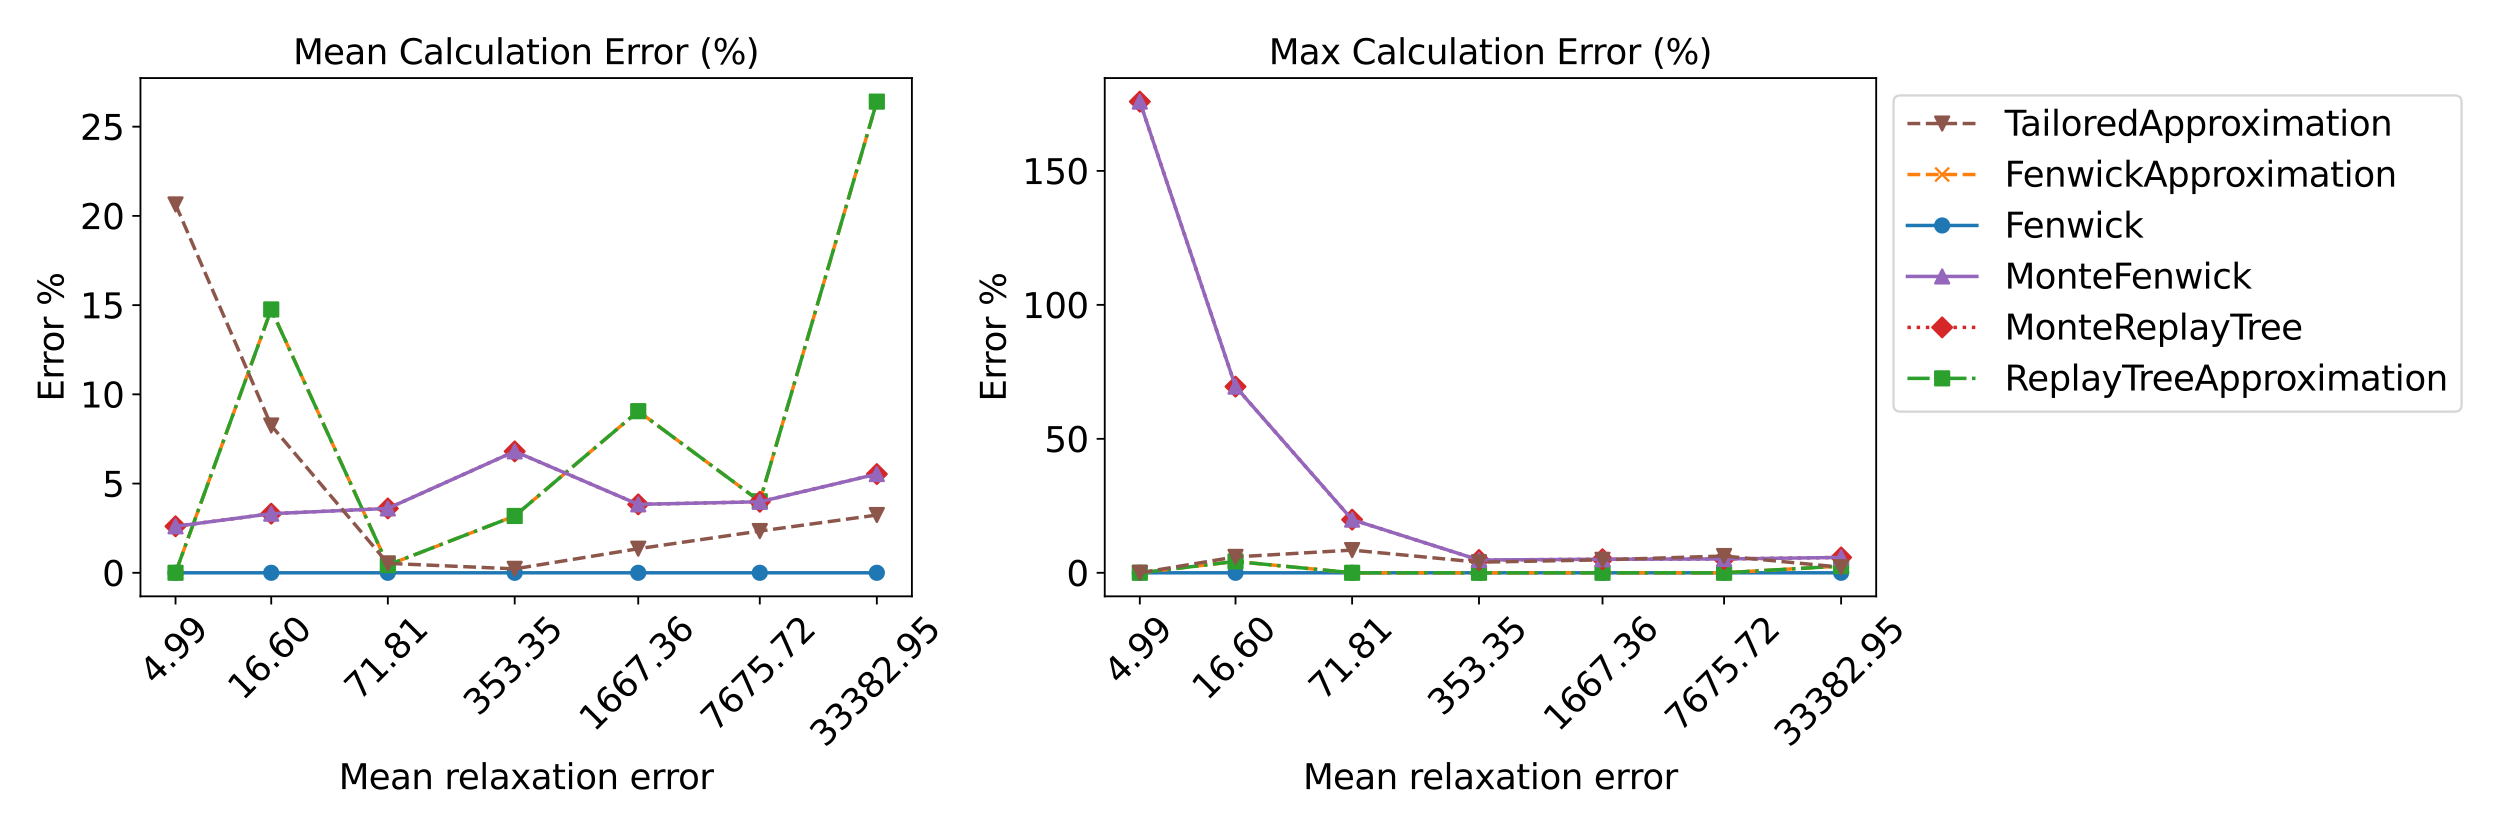<?xml version="1.0" encoding="utf-8" standalone="no"?>
<!DOCTYPE svg PUBLIC "-//W3C//DTD SVG 1.1//EN"
  "http://www.w3.org/Graphics/SVG/1.1/DTD/svg11.dtd">
<svg xmlns:xlink="http://www.w3.org/1999/xlink" width="1080pt" height="360pt" viewBox="0 0 1080 360" xmlns="http://www.w3.org/2000/svg" version="1.1">
 <defs>
  <style type="text/css">*{stroke-linejoin: round; stroke-linecap: butt}</style>
 </defs>
 <g id="figure_1">
  <g id="patch_1">
   <path d="M 0 360 
L 1080 360 
L 1080 0 
L 0 0 
z
" style="fill: #ffffff"/>
  </g>
  <g id="axes_1">
   <g id="patch_2">
    <path d="M 60.68 257.624 
L 393.938 257.624 
L 393.938 33.72 
L 60.68 33.72 
z
" style="fill: #ffffff"/>
   </g>
   <g id="matplotlib.axis_1">
    <g id="xtick_1">
     <g id="line2d_1">
      <defs>
       <path id="m9a94e9dc57" d="M 0 0 
L 0 3.5 
" style="stroke: #000000; stroke-width: 0.8"/>
      </defs>
      <g>
       <use xlink:href="#m9a94e9dc57" x="75.828" y="257.624" style="stroke: #000000; stroke-width: 0.8"/>
      </g>
     </g>
     <g id="text_1">
      <!-- 4.99 -->
      <g transform="translate(66.947 296.3) rotate(-45) scale(0.15 -0.15)">
       <defs>
        <path id="DejaVuSans-34" d="M 2419 4116 
L 825 1625 
L 2419 1625 
L 2419 4116 
z
M 2253 4666 
L 3047 4666 
L 3047 1625 
L 3713 1625 
L 3713 1100 
L 3047 1100 
L 3047 0 
L 2419 0 
L 2419 1100 
L 313 1100 
L 313 1709 
L 2253 4666 
z
" transform="scale(0.016)"/>
        <path id="DejaVuSans-2e" d="M 684 794 
L 1344 794 
L 1344 0 
L 684 0 
L 684 794 
z
" transform="scale(0.016)"/>
        <path id="DejaVuSans-39" d="M 703 97 
L 703 672 
Q 941 559 1184 500 
Q 1428 441 1663 441 
Q 2288 441 2617 861 
Q 2947 1281 2994 2138 
Q 2813 1869 2534 1725 
Q 2256 1581 1919 1581 
Q 1219 1581 811 2004 
Q 403 2428 403 3163 
Q 403 3881 828 4315 
Q 1253 4750 1959 4750 
Q 2769 4750 3195 4129 
Q 3622 3509 3622 2328 
Q 3622 1225 3098 567 
Q 2575 -91 1691 -91 
Q 1453 -91 1209 -44 
Q 966 3 703 97 
z
M 1959 2075 
Q 2384 2075 2632 2365 
Q 2881 2656 2881 3163 
Q 2881 3666 2632 3958 
Q 2384 4250 1959 4250 
Q 1534 4250 1286 3958 
Q 1038 3666 1038 3163 
Q 1038 2656 1286 2365 
Q 1534 2075 1959 2075 
z
" transform="scale(0.016)"/>
       </defs>
       <use xlink:href="#DejaVuSans-34"/>
       <use xlink:href="#DejaVuSans-2e" x="63.623"/>
       <use xlink:href="#DejaVuSans-39" x="95.41"/>
       <use xlink:href="#DejaVuSans-39" x="159.033"/>
      </g>
     </g>
    </g>
    <g id="xtick_2">
     <g id="line2d_2">
      <g>
       <use xlink:href="#m9a94e9dc57" x="117.169" y="257.624" style="stroke: #000000; stroke-width: 0.8"/>
      </g>
     </g>
     <g id="text_2">
      <!-- 16.60 -->
      <g transform="translate(104.914 303.048) rotate(-45) scale(0.15 -0.15)">
       <defs>
        <path id="DejaVuSans-31" d="M 794 531 
L 1825 531 
L 1825 4091 
L 703 3866 
L 703 4441 
L 1819 4666 
L 2450 4666 
L 2450 531 
L 3481 531 
L 3481 0 
L 794 0 
L 794 531 
z
" transform="scale(0.016)"/>
        <path id="DejaVuSans-36" d="M 2113 2584 
Q 1688 2584 1439 2293 
Q 1191 2003 1191 1497 
Q 1191 994 1439 701 
Q 1688 409 2113 409 
Q 2538 409 2786 701 
Q 3034 994 3034 1497 
Q 3034 2003 2786 2293 
Q 2538 2584 2113 2584 
z
M 3366 4563 
L 3366 3988 
Q 3128 4100 2886 4159 
Q 2644 4219 2406 4219 
Q 1781 4219 1451 3797 
Q 1122 3375 1075 2522 
Q 1259 2794 1537 2939 
Q 1816 3084 2150 3084 
Q 2853 3084 3261 2657 
Q 3669 2231 3669 1497 
Q 3669 778 3244 343 
Q 2819 -91 2113 -91 
Q 1303 -91 875 529 
Q 447 1150 447 2328 
Q 447 3434 972 4092 
Q 1497 4750 2381 4750 
Q 2619 4750 2861 4703 
Q 3103 4656 3366 4563 
z
" transform="scale(0.016)"/>
        <path id="DejaVuSans-30" d="M 2034 4250 
Q 1547 4250 1301 3770 
Q 1056 3291 1056 2328 
Q 1056 1369 1301 889 
Q 1547 409 2034 409 
Q 2525 409 2770 889 
Q 3016 1369 3016 2328 
Q 3016 3291 2770 3770 
Q 2525 4250 2034 4250 
z
M 2034 4750 
Q 2819 4750 3233 4129 
Q 3647 3509 3647 2328 
Q 3647 1150 3233 529 
Q 2819 -91 2034 -91 
Q 1250 -91 836 529 
Q 422 1150 422 2328 
Q 422 3509 836 4129 
Q 1250 4750 2034 4750 
z
" transform="scale(0.016)"/>
       </defs>
       <use xlink:href="#DejaVuSans-31"/>
       <use xlink:href="#DejaVuSans-36" x="63.623"/>
       <use xlink:href="#DejaVuSans-2e" x="127.246"/>
       <use xlink:href="#DejaVuSans-36" x="159.033"/>
       <use xlink:href="#DejaVuSans-30" x="222.656"/>
      </g>
     </g>
    </g>
    <g id="xtick_3">
     <g id="line2d_3">
      <g>
       <use xlink:href="#m9a94e9dc57" x="167.545" y="257.624" style="stroke: #000000; stroke-width: 0.8"/>
      </g>
     </g>
     <g id="text_3">
      <!-- 71.81 -->
      <g transform="translate(155.289 303.048) rotate(-45) scale(0.15 -0.15)">
       <defs>
        <path id="DejaVuSans-37" d="M 525 4666 
L 3525 4666 
L 3525 4397 
L 1831 0 
L 1172 0 
L 2766 4134 
L 525 4134 
L 525 4666 
z
" transform="scale(0.016)"/>
        <path id="DejaVuSans-38" d="M 2034 2216 
Q 1584 2216 1326 1975 
Q 1069 1734 1069 1313 
Q 1069 891 1326 650 
Q 1584 409 2034 409 
Q 2484 409 2743 651 
Q 3003 894 3003 1313 
Q 3003 1734 2745 1975 
Q 2488 2216 2034 2216 
z
M 1403 2484 
Q 997 2584 770 2862 
Q 544 3141 544 3541 
Q 544 4100 942 4425 
Q 1341 4750 2034 4750 
Q 2731 4750 3128 4425 
Q 3525 4100 3525 3541 
Q 3525 3141 3298 2862 
Q 3072 2584 2669 2484 
Q 3125 2378 3379 2068 
Q 3634 1759 3634 1313 
Q 3634 634 3220 271 
Q 2806 -91 2034 -91 
Q 1263 -91 848 271 
Q 434 634 434 1313 
Q 434 1759 690 2068 
Q 947 2378 1403 2484 
z
M 1172 3481 
Q 1172 3119 1398 2916 
Q 1625 2713 2034 2713 
Q 2441 2713 2670 2916 
Q 2900 3119 2900 3481 
Q 2900 3844 2670 4047 
Q 2441 4250 2034 4250 
Q 1625 4250 1398 4047 
Q 1172 3844 1172 3481 
z
" transform="scale(0.016)"/>
       </defs>
       <use xlink:href="#DejaVuSans-37"/>
       <use xlink:href="#DejaVuSans-31" x="63.623"/>
       <use xlink:href="#DejaVuSans-2e" x="127.246"/>
       <use xlink:href="#DejaVuSans-38" x="159.033"/>
       <use xlink:href="#DejaVuSans-31" x="222.656"/>
      </g>
     </g>
    </g>
    <g id="xtick_4">
     <g id="line2d_4">
      <g>
       <use xlink:href="#m9a94e9dc57" x="222.351" y="257.624" style="stroke: #000000; stroke-width: 0.8"/>
      </g>
     </g>
     <g id="text_4">
      <!-- 353.35 -->
      <g transform="translate(206.721 309.797) rotate(-45) scale(0.15 -0.15)">
       <defs>
        <path id="DejaVuSans-33" d="M 2597 2516 
Q 3050 2419 3304 2112 
Q 3559 1806 3559 1356 
Q 3559 666 3084 287 
Q 2609 -91 1734 -91 
Q 1441 -91 1130 -33 
Q 819 25 488 141 
L 488 750 
Q 750 597 1062 519 
Q 1375 441 1716 441 
Q 2309 441 2620 675 
Q 2931 909 2931 1356 
Q 2931 1769 2642 2001 
Q 2353 2234 1838 2234 
L 1294 2234 
L 1294 2753 
L 1863 2753 
Q 2328 2753 2575 2939 
Q 2822 3125 2822 3475 
Q 2822 3834 2567 4026 
Q 2313 4219 1838 4219 
Q 1578 4219 1281 4162 
Q 984 4106 628 3988 
L 628 4550 
Q 988 4650 1302 4700 
Q 1616 4750 1894 4750 
Q 2613 4750 3031 4423 
Q 3450 4097 3450 3541 
Q 3450 3153 3228 2886 
Q 3006 2619 2597 2516 
z
" transform="scale(0.016)"/>
        <path id="DejaVuSans-35" d="M 691 4666 
L 3169 4666 
L 3169 4134 
L 1269 4134 
L 1269 2991 
Q 1406 3038 1543 3061 
Q 1681 3084 1819 3084 
Q 2600 3084 3056 2656 
Q 3513 2228 3513 1497 
Q 3513 744 3044 326 
Q 2575 -91 1722 -91 
Q 1428 -91 1123 -41 
Q 819 9 494 109 
L 494 744 
Q 775 591 1075 516 
Q 1375 441 1709 441 
Q 2250 441 2565 725 
Q 2881 1009 2881 1497 
Q 2881 1984 2565 2268 
Q 2250 2553 1709 2553 
Q 1456 2553 1204 2497 
Q 953 2441 691 2322 
L 691 4666 
z
" transform="scale(0.016)"/>
       </defs>
       <use xlink:href="#DejaVuSans-33"/>
       <use xlink:href="#DejaVuSans-35" x="63.623"/>
       <use xlink:href="#DejaVuSans-33" x="127.246"/>
       <use xlink:href="#DejaVuSans-2e" x="190.869"/>
       <use xlink:href="#DejaVuSans-33" x="222.656"/>
       <use xlink:href="#DejaVuSans-35" x="286.279"/>
      </g>
     </g>
    </g>
    <g id="xtick_5">
     <g id="line2d_5">
      <g>
       <use xlink:href="#m9a94e9dc57" x="275.715" y="257.624" style="stroke: #000000; stroke-width: 0.8"/>
      </g>
     </g>
     <g id="text_5">
      <!-- 1667.36 -->
      <g transform="translate(256.711 316.545) rotate(-45) scale(0.15 -0.15)">
       <use xlink:href="#DejaVuSans-31"/>
       <use xlink:href="#DejaVuSans-36" x="63.623"/>
       <use xlink:href="#DejaVuSans-36" x="127.246"/>
       <use xlink:href="#DejaVuSans-37" x="190.869"/>
       <use xlink:href="#DejaVuSans-2e" x="254.492"/>
       <use xlink:href="#DejaVuSans-33" x="286.279"/>
       <use xlink:href="#DejaVuSans-36" x="349.902"/>
      </g>
     </g>
    </g>
    <g id="xtick_6">
     <g id="line2d_6">
      <g>
       <use xlink:href="#m9a94e9dc57" x="328.23" y="257.624" style="stroke: #000000; stroke-width: 0.8"/>
      </g>
     </g>
     <g id="text_6">
      <!-- 7675.72 -->
      <g transform="translate(309.226 316.545) rotate(-45) scale(0.15 -0.15)">
       <defs>
        <path id="DejaVuSans-32" d="M 1228 531 
L 3431 531 
L 3431 0 
L 469 0 
L 469 531 
Q 828 903 1448 1529 
Q 2069 2156 2228 2338 
Q 2531 2678 2651 2914 
Q 2772 3150 2772 3378 
Q 2772 3750 2511 3984 
Q 2250 4219 1831 4219 
Q 1534 4219 1204 4116 
Q 875 4013 500 3803 
L 500 4441 
Q 881 4594 1212 4672 
Q 1544 4750 1819 4750 
Q 2544 4750 2975 4387 
Q 3406 4025 3406 3419 
Q 3406 3131 3298 2873 
Q 3191 2616 2906 2266 
Q 2828 2175 2409 1742 
Q 1991 1309 1228 531 
z
" transform="scale(0.016)"/>
       </defs>
       <use xlink:href="#DejaVuSans-37"/>
       <use xlink:href="#DejaVuSans-36" x="63.623"/>
       <use xlink:href="#DejaVuSans-37" x="127.246"/>
       <use xlink:href="#DejaVuSans-35" x="190.869"/>
       <use xlink:href="#DejaVuSans-2e" x="254.492"/>
       <use xlink:href="#DejaVuSans-37" x="286.279"/>
       <use xlink:href="#DejaVuSans-32" x="349.902"/>
      </g>
     </g>
    </g>
    <g id="xtick_7">
     <g id="line2d_7">
      <g>
       <use xlink:href="#m9a94e9dc57" x="378.79" y="257.624" style="stroke: #000000; stroke-width: 0.8"/>
      </g>
     </g>
     <g id="text_7">
      <!-- 33382.95 -->
      <g transform="translate(356.411 323.294) rotate(-45) scale(0.15 -0.15)">
       <use xlink:href="#DejaVuSans-33"/>
       <use xlink:href="#DejaVuSans-33" x="63.623"/>
       <use xlink:href="#DejaVuSans-33" x="127.246"/>
       <use xlink:href="#DejaVuSans-38" x="190.869"/>
       <use xlink:href="#DejaVuSans-32" x="254.492"/>
       <use xlink:href="#DejaVuSans-2e" x="318.115"/>
       <use xlink:href="#DejaVuSans-39" x="349.902"/>
       <use xlink:href="#DejaVuSans-35" x="413.525"/>
      </g>
     </g>
    </g>
    <g id="xtick_8"/>
    <g id="xtick_9"/>
    <g id="xtick_10"/>
    <g id="xtick_11"/>
    <g id="xtick_12"/>
    <g id="xtick_13"/>
    <g id="xtick_14"/>
    <g id="xtick_15"/>
    <g id="xtick_16"/>
    <g id="xtick_17"/>
    <g id="xtick_18"/>
    <g id="xtick_19"/>
    <g id="xtick_20"/>
    <g id="xtick_21"/>
    <g id="xtick_22"/>
    <g id="xtick_23"/>
    <g id="xtick_24"/>
    <g id="xtick_25"/>
    <g id="xtick_26"/>
    <g id="xtick_27"/>
    <g id="xtick_28"/>
    <g id="xtick_29"/>
    <g id="xtick_30"/>
    <g id="xtick_31"/>
    <g id="xtick_32"/>
    <g id="xtick_33"/>
    <g id="xtick_34"/>
    <g id="xtick_35"/>
    <g id="xtick_36"/>
    <g id="xtick_37"/>
    <g id="xtick_38"/>
    <g id="xtick_39"/>
    <g id="xtick_40"/>
    <g id="xtick_41"/>
    <g id="text_8">
     <!-- Mean relaxation error -->
     <g transform="translate(146.343 340.897) scale(0.15 -0.15)">
      <defs>
       <path id="DejaVuSans-4d" d="M 628 4666 
L 1569 4666 
L 2759 1491 
L 3956 4666 
L 4897 4666 
L 4897 0 
L 4281 0 
L 4281 4097 
L 3078 897 
L 2444 897 
L 1241 4097 
L 1241 0 
L 628 0 
L 628 4666 
z
" transform="scale(0.016)"/>
       <path id="DejaVuSans-65" d="M 3597 1894 
L 3597 1613 
L 953 1613 
Q 991 1019 1311 708 
Q 1631 397 2203 397 
Q 2534 397 2845 478 
Q 3156 559 3463 722 
L 3463 178 
Q 3153 47 2828 -22 
Q 2503 -91 2169 -91 
Q 1331 -91 842 396 
Q 353 884 353 1716 
Q 353 2575 817 3079 
Q 1281 3584 2069 3584 
Q 2775 3584 3186 3129 
Q 3597 2675 3597 1894 
z
M 3022 2063 
Q 3016 2534 2758 2815 
Q 2500 3097 2075 3097 
Q 1594 3097 1305 2825 
Q 1016 2553 972 2059 
L 3022 2063 
z
" transform="scale(0.016)"/>
       <path id="DejaVuSans-61" d="M 2194 1759 
Q 1497 1759 1228 1600 
Q 959 1441 959 1056 
Q 959 750 1161 570 
Q 1363 391 1709 391 
Q 2188 391 2477 730 
Q 2766 1069 2766 1631 
L 2766 1759 
L 2194 1759 
z
M 3341 1997 
L 3341 0 
L 2766 0 
L 2766 531 
Q 2569 213 2275 61 
Q 1981 -91 1556 -91 
Q 1019 -91 701 211 
Q 384 513 384 1019 
Q 384 1609 779 1909 
Q 1175 2209 1959 2209 
L 2766 2209 
L 2766 2266 
Q 2766 2663 2505 2880 
Q 2244 3097 1772 3097 
Q 1472 3097 1187 3025 
Q 903 2953 641 2809 
L 641 3341 
Q 956 3463 1253 3523 
Q 1550 3584 1831 3584 
Q 2591 3584 2966 3190 
Q 3341 2797 3341 1997 
z
" transform="scale(0.016)"/>
       <path id="DejaVuSans-6e" d="M 3513 2113 
L 3513 0 
L 2938 0 
L 2938 2094 
Q 2938 2591 2744 2837 
Q 2550 3084 2163 3084 
Q 1697 3084 1428 2787 
Q 1159 2491 1159 1978 
L 1159 0 
L 581 0 
L 581 3500 
L 1159 3500 
L 1159 2956 
Q 1366 3272 1645 3428 
Q 1925 3584 2291 3584 
Q 2894 3584 3203 3211 
Q 3513 2838 3513 2113 
z
" transform="scale(0.016)"/>
       <path id="DejaVuSans-20" transform="scale(0.016)"/>
       <path id="DejaVuSans-72" d="M 2631 2963 
Q 2534 3019 2420 3045 
Q 2306 3072 2169 3072 
Q 1681 3072 1420 2755 
Q 1159 2438 1159 1844 
L 1159 0 
L 581 0 
L 581 3500 
L 1159 3500 
L 1159 2956 
Q 1341 3275 1631 3429 
Q 1922 3584 2338 3584 
Q 2397 3584 2469 3576 
Q 2541 3569 2628 3553 
L 2631 2963 
z
" transform="scale(0.016)"/>
       <path id="DejaVuSans-6c" d="M 603 4863 
L 1178 4863 
L 1178 0 
L 603 0 
L 603 4863 
z
" transform="scale(0.016)"/>
       <path id="DejaVuSans-78" d="M 3513 3500 
L 2247 1797 
L 3578 0 
L 2900 0 
L 1881 1375 
L 863 0 
L 184 0 
L 1544 1831 
L 300 3500 
L 978 3500 
L 1906 2253 
L 2834 3500 
L 3513 3500 
z
" transform="scale(0.016)"/>
       <path id="DejaVuSans-74" d="M 1172 4494 
L 1172 3500 
L 2356 3500 
L 2356 3053 
L 1172 3053 
L 1172 1153 
Q 1172 725 1289 603 
Q 1406 481 1766 481 
L 2356 481 
L 2356 0 
L 1766 0 
Q 1100 0 847 248 
Q 594 497 594 1153 
L 594 3053 
L 172 3053 
L 172 3500 
L 594 3500 
L 594 4494 
L 1172 4494 
z
" transform="scale(0.016)"/>
       <path id="DejaVuSans-69" d="M 603 3500 
L 1178 3500 
L 1178 0 
L 603 0 
L 603 3500 
z
M 603 4863 
L 1178 4863 
L 1178 4134 
L 603 4134 
L 603 4863 
z
" transform="scale(0.016)"/>
       <path id="DejaVuSans-6f" d="M 1959 3097 
Q 1497 3097 1228 2736 
Q 959 2375 959 1747 
Q 959 1119 1226 758 
Q 1494 397 1959 397 
Q 2419 397 2687 759 
Q 2956 1122 2956 1747 
Q 2956 2369 2687 2733 
Q 2419 3097 1959 3097 
z
M 1959 3584 
Q 2709 3584 3137 3096 
Q 3566 2609 3566 1747 
Q 3566 888 3137 398 
Q 2709 -91 1959 -91 
Q 1206 -91 779 398 
Q 353 888 353 1747 
Q 353 2609 779 3096 
Q 1206 3584 1959 3584 
z
" transform="scale(0.016)"/>
      </defs>
      <use xlink:href="#DejaVuSans-4d"/>
      <use xlink:href="#DejaVuSans-65" x="86.279"/>
      <use xlink:href="#DejaVuSans-61" x="147.803"/>
      <use xlink:href="#DejaVuSans-6e" x="209.082"/>
      <use xlink:href="#DejaVuSans-20" x="272.461"/>
      <use xlink:href="#DejaVuSans-72" x="304.248"/>
      <use xlink:href="#DejaVuSans-65" x="343.111"/>
      <use xlink:href="#DejaVuSans-6c" x="404.635"/>
      <use xlink:href="#DejaVuSans-61" x="432.418"/>
      <use xlink:href="#DejaVuSans-78" x="493.697"/>
      <use xlink:href="#DejaVuSans-61" x="552.877"/>
      <use xlink:href="#DejaVuSans-74" x="614.156"/>
      <use xlink:href="#DejaVuSans-69" x="653.365"/>
      <use xlink:href="#DejaVuSans-6f" x="681.148"/>
      <use xlink:href="#DejaVuSans-6e" x="742.33"/>
      <use xlink:href="#DejaVuSans-20" x="805.709"/>
      <use xlink:href="#DejaVuSans-65" x="837.496"/>
      <use xlink:href="#DejaVuSans-72" x="899.02"/>
      <use xlink:href="#DejaVuSans-72" x="938.383"/>
      <use xlink:href="#DejaVuSans-6f" x="977.246"/>
      <use xlink:href="#DejaVuSans-72" x="1038.428"/>
     </g>
    </g>
   </g>
   <g id="matplotlib.axis_2">
    <g id="ytick_1">
     <g id="line2d_8">
      <defs>
       <path id="m77f57cb895" d="M 0 0 
L -3.5 0 
" style="stroke: #000000; stroke-width: 0.8"/>
      </defs>
      <g>
       <use xlink:href="#m77f57cb895" x="60.68" y="247.447" style="stroke: #000000; stroke-width: 0.8"/>
      </g>
     </g>
     <g id="text_9">
      <!-- 0 -->
      <g transform="translate(44.136 253.146) scale(0.15 -0.15)">
       <use xlink:href="#DejaVuSans-30"/>
      </g>
     </g>
    </g>
    <g id="ytick_2">
     <g id="line2d_9">
      <g>
       <use xlink:href="#m77f57cb895" x="60.68" y="208.903" style="stroke: #000000; stroke-width: 0.8"/>
      </g>
     </g>
     <g id="text_10">
      <!-- 5 -->
      <g transform="translate(44.136 214.601) scale(0.15 -0.15)">
       <use xlink:href="#DejaVuSans-35"/>
      </g>
     </g>
    </g>
    <g id="ytick_3">
     <g id="line2d_10">
      <g>
       <use xlink:href="#m77f57cb895" x="60.68" y="170.359" style="stroke: #000000; stroke-width: 0.8"/>
      </g>
     </g>
     <g id="text_11">
      <!-- 10 -->
      <g transform="translate(34.593 176.057) scale(0.15 -0.15)">
       <use xlink:href="#DejaVuSans-31"/>
       <use xlink:href="#DejaVuSans-30" x="63.623"/>
      </g>
     </g>
    </g>
    <g id="ytick_4">
     <g id="line2d_11">
      <g>
       <use xlink:href="#m77f57cb895" x="60.68" y="131.814" style="stroke: #000000; stroke-width: 0.8"/>
      </g>
     </g>
     <g id="text_12">
      <!-- 15 -->
      <g transform="translate(34.593 137.513) scale(0.15 -0.15)">
       <use xlink:href="#DejaVuSans-31"/>
       <use xlink:href="#DejaVuSans-35" x="63.623"/>
      </g>
     </g>
    </g>
    <g id="ytick_5">
     <g id="line2d_12">
      <g>
       <use xlink:href="#m77f57cb895" x="60.68" y="93.27" style="stroke: #000000; stroke-width: 0.8"/>
      </g>
     </g>
     <g id="text_13">
      <!-- 20 -->
      <g transform="translate(34.593 98.969) scale(0.15 -0.15)">
       <use xlink:href="#DejaVuSans-32"/>
       <use xlink:href="#DejaVuSans-30" x="63.623"/>
      </g>
     </g>
    </g>
    <g id="ytick_6">
     <g id="line2d_13">
      <g>
       <use xlink:href="#m77f57cb895" x="60.68" y="54.726" style="stroke: #000000; stroke-width: 0.8"/>
      </g>
     </g>
     <g id="text_14">
      <!-- 25 -->
      <g transform="translate(34.593 60.425) scale(0.15 -0.15)">
       <use xlink:href="#DejaVuSans-32"/>
       <use xlink:href="#DejaVuSans-35" x="63.623"/>
      </g>
     </g>
    </g>
    <g id="text_15">
     <!-- Error % -->
     <g transform="translate(27.473 173.46) rotate(-90) scale(0.15 -0.15)">
      <defs>
       <path id="DejaVuSans-45" d="M 628 4666 
L 3578 4666 
L 3578 4134 
L 1259 4134 
L 1259 2753 
L 3481 2753 
L 3481 2222 
L 1259 2222 
L 1259 531 
L 3634 531 
L 3634 0 
L 628 0 
L 628 4666 
z
" transform="scale(0.016)"/>
       <path id="DejaVuSans-25" d="M 4653 2053 
Q 4381 2053 4226 1822 
Q 4072 1591 4072 1178 
Q 4072 772 4226 539 
Q 4381 306 4653 306 
Q 4919 306 5073 539 
Q 5228 772 5228 1178 
Q 5228 1588 5073 1820 
Q 4919 2053 4653 2053 
z
M 4653 2450 
Q 5147 2450 5437 2106 
Q 5728 1763 5728 1178 
Q 5728 594 5436 251 
Q 5144 -91 4653 -91 
Q 4153 -91 3862 251 
Q 3572 594 3572 1178 
Q 3572 1766 3864 2108 
Q 4156 2450 4653 2450 
z
M 1428 4353 
Q 1159 4353 1004 4120 
Q 850 3888 850 3481 
Q 850 3069 1003 2837 
Q 1156 2606 1428 2606 
Q 1700 2606 1854 2837 
Q 2009 3069 2009 3481 
Q 2009 3884 1853 4118 
Q 1697 4353 1428 4353 
z
M 4250 4750 
L 4750 4750 
L 1831 -91 
L 1331 -91 
L 4250 4750 
z
M 1428 4750 
Q 1922 4750 2215 4408 
Q 2509 4066 2509 3481 
Q 2509 2891 2217 2550 
Q 1925 2209 1428 2209 
Q 931 2209 642 2551 
Q 353 2894 353 3481 
Q 353 4063 643 4406 
Q 934 4750 1428 4750 
z
" transform="scale(0.016)"/>
      </defs>
      <use xlink:href="#DejaVuSans-45"/>
      <use xlink:href="#DejaVuSans-72" x="63.184"/>
      <use xlink:href="#DejaVuSans-72" x="102.547"/>
      <use xlink:href="#DejaVuSans-6f" x="141.41"/>
      <use xlink:href="#DejaVuSans-72" x="202.592"/>
      <use xlink:href="#DejaVuSans-20" x="243.705"/>
      <use xlink:href="#DejaVuSans-25" x="275.492"/>
     </g>
    </g>
   </g>
   <g id="line2d_14">
    <path d="M 75.828 247.447 
L 117.169 247.447 
L 167.545 247.447 
L 222.351 247.447 
L 275.715 247.447 
L 328.23 247.447 
L 378.79 247.447 
" clip-path="url(#p1ebb92ae5d)" style="fill: none; stroke: #1f77b4; stroke-width: 1.5; stroke-linecap: square"/>
    <defs>
     <path id="mca46afe766" d="M 0 3 
C 0.796 3 1.559 2.684 2.121 2.121 
C 2.684 1.559 3 0.796 3 0 
C 3 -0.796 2.684 -1.559 2.121 -2.121 
C 1.559 -2.684 0.796 -3 0 -3 
C -0.796 -3 -1.559 -2.684 -2.121 -2.121 
C -2.684 -1.559 -3 -0.796 -3 0 
C -3 0.796 -2.684 1.559 -2.121 2.121 
C -1.559 2.684 -0.796 3 0 3 
z
" style="stroke: #1f77b4"/>
    </defs>
    <g clip-path="url(#p1ebb92ae5d)">
     <use xlink:href="#mca46afe766" x="75.828" y="247.447" style="fill: #1f77b4; stroke: #1f77b4"/>
     <use xlink:href="#mca46afe766" x="117.169" y="247.447" style="fill: #1f77b4; stroke: #1f77b4"/>
     <use xlink:href="#mca46afe766" x="167.545" y="247.447" style="fill: #1f77b4; stroke: #1f77b4"/>
     <use xlink:href="#mca46afe766" x="222.351" y="247.447" style="fill: #1f77b4; stroke: #1f77b4"/>
     <use xlink:href="#mca46afe766" x="275.715" y="247.447" style="fill: #1f77b4; stroke: #1f77b4"/>
     <use xlink:href="#mca46afe766" x="328.23" y="247.447" style="fill: #1f77b4; stroke: #1f77b4"/>
     <use xlink:href="#mca46afe766" x="378.79" y="247.447" style="fill: #1f77b4; stroke: #1f77b4"/>
    </g>
   </g>
   <g id="line2d_15">
    <path d="M 75.828 247.447 
L 117.169 133.672 
L 167.545 244.119 
L 222.351 222.903 
L 275.715 177.629 
L 328.23 216.55 
L 378.79 43.897 
" clip-path="url(#p1ebb92ae5d)" style="fill: none; stroke-dasharray: 5.55,2.4; stroke-dashoffset: 0; stroke: #ff7f0e; stroke-width: 1.5"/>
    <defs>
     <path id="mdb4c8dc648" d="M -3 3 
L 3 -3 
M -3 -3 
L 3 3 
" style="stroke: #ff7f0e"/>
    </defs>
    <g clip-path="url(#p1ebb92ae5d)">
     <use xlink:href="#mdb4c8dc648" x="75.828" y="247.447" style="fill: #ff7f0e; stroke: #ff7f0e"/>
     <use xlink:href="#mdb4c8dc648" x="117.169" y="133.672" style="fill: #ff7f0e; stroke: #ff7f0e"/>
     <use xlink:href="#mdb4c8dc648" x="167.545" y="244.119" style="fill: #ff7f0e; stroke: #ff7f0e"/>
     <use xlink:href="#mdb4c8dc648" x="222.351" y="222.903" style="fill: #ff7f0e; stroke: #ff7f0e"/>
     <use xlink:href="#mdb4c8dc648" x="275.715" y="177.629" style="fill: #ff7f0e; stroke: #ff7f0e"/>
     <use xlink:href="#mdb4c8dc648" x="328.23" y="216.55" style="fill: #ff7f0e; stroke: #ff7f0e"/>
     <use xlink:href="#mdb4c8dc648" x="378.79" y="43.897" style="fill: #ff7f0e; stroke: #ff7f0e"/>
    </g>
   </g>
   <g id="line2d_16">
    <path d="M 75.828 247.447 
L 117.169 133.672 
L 167.545 244.119 
L 222.351 222.903 
L 275.715 177.629 
L 328.23 216.55 
L 378.79 43.897 
" clip-path="url(#p1ebb92ae5d)" style="fill: none; stroke-dasharray: 9.6,2.4,1.5,2.4; stroke-dashoffset: 0; stroke: #2ca02c; stroke-width: 1.5"/>
    <defs>
     <path id="m4dbc8c441b" d="M -3 3 
L 3 3 
L 3 -3 
L -3 -3 
z
" style="stroke: #2ca02c; stroke-linejoin: miter"/>
    </defs>
    <g clip-path="url(#p1ebb92ae5d)">
     <use xlink:href="#m4dbc8c441b" x="75.828" y="247.447" style="fill: #2ca02c; stroke: #2ca02c; stroke-linejoin: miter"/>
     <use xlink:href="#m4dbc8c441b" x="117.169" y="133.672" style="fill: #2ca02c; stroke: #2ca02c; stroke-linejoin: miter"/>
     <use xlink:href="#m4dbc8c441b" x="167.545" y="244.119" style="fill: #2ca02c; stroke: #2ca02c; stroke-linejoin: miter"/>
     <use xlink:href="#m4dbc8c441b" x="222.351" y="222.903" style="fill: #2ca02c; stroke: #2ca02c; stroke-linejoin: miter"/>
     <use xlink:href="#m4dbc8c441b" x="275.715" y="177.629" style="fill: #2ca02c; stroke: #2ca02c; stroke-linejoin: miter"/>
     <use xlink:href="#m4dbc8c441b" x="328.23" y="216.55" style="fill: #2ca02c; stroke: #2ca02c; stroke-linejoin: miter"/>
     <use xlink:href="#m4dbc8c441b" x="378.79" y="43.897" style="fill: #2ca02c; stroke: #2ca02c; stroke-linejoin: miter"/>
    </g>
   </g>
   <g id="line2d_17">
    <path d="M 75.828 227.364 
L 117.169 221.905 
L 167.545 219.643 
L 222.351 195 
L 275.715 217.885 
L 328.23 216.763 
L 378.79 204.795 
" clip-path="url(#p1ebb92ae5d)" style="fill: none; stroke-dasharray: 1.5,2.475; stroke-dashoffset: 0; stroke: #d62728; stroke-width: 1.5"/>
    <defs>
     <path id="m17b3f47cae" d="M -0 4.243 
L 4.243 0 
L 0 -4.243 
L -4.243 -0 
z
" style="stroke: #d62728; stroke-linejoin: miter"/>
    </defs>
    <g clip-path="url(#p1ebb92ae5d)">
     <use xlink:href="#m17b3f47cae" x="75.828" y="227.364" style="fill: #d62728; stroke: #d62728; stroke-linejoin: miter"/>
     <use xlink:href="#m17b3f47cae" x="117.169" y="221.905" style="fill: #d62728; stroke: #d62728; stroke-linejoin: miter"/>
     <use xlink:href="#m17b3f47cae" x="167.545" y="219.643" style="fill: #d62728; stroke: #d62728; stroke-linejoin: miter"/>
     <use xlink:href="#m17b3f47cae" x="222.351" y="195" style="fill: #d62728; stroke: #d62728; stroke-linejoin: miter"/>
     <use xlink:href="#m17b3f47cae" x="275.715" y="217.885" style="fill: #d62728; stroke: #d62728; stroke-linejoin: miter"/>
     <use xlink:href="#m17b3f47cae" x="328.23" y="216.763" style="fill: #d62728; stroke: #d62728; stroke-linejoin: miter"/>
     <use xlink:href="#m17b3f47cae" x="378.79" y="204.795" style="fill: #d62728; stroke: #d62728; stroke-linejoin: miter"/>
    </g>
   </g>
   <g id="line2d_18">
    <path d="M 75.828 227.364 
L 117.169 221.905 
L 167.545 219.643 
L 222.351 195 
L 275.715 217.885 
L 328.23 216.763 
L 378.79 204.795 
" clip-path="url(#p1ebb92ae5d)" style="fill: none; stroke: #9467bd; stroke-width: 1.5; stroke-linecap: square"/>
    <defs>
     <path id="m534e1d9013" d="M 0 -3 
L -3 3 
L 3 3 
z
" style="stroke: #9467bd; stroke-linejoin: miter"/>
    </defs>
    <g clip-path="url(#p1ebb92ae5d)">
     <use xlink:href="#m534e1d9013" x="75.828" y="227.364" style="fill: #9467bd; stroke: #9467bd; stroke-linejoin: miter"/>
     <use xlink:href="#m534e1d9013" x="117.169" y="221.905" style="fill: #9467bd; stroke: #9467bd; stroke-linejoin: miter"/>
     <use xlink:href="#m534e1d9013" x="167.545" y="219.643" style="fill: #9467bd; stroke: #9467bd; stroke-linejoin: miter"/>
     <use xlink:href="#m534e1d9013" x="222.351" y="195" style="fill: #9467bd; stroke: #9467bd; stroke-linejoin: miter"/>
     <use xlink:href="#m534e1d9013" x="275.715" y="217.885" style="fill: #9467bd; stroke: #9467bd; stroke-linejoin: miter"/>
     <use xlink:href="#m534e1d9013" x="328.23" y="216.763" style="fill: #9467bd; stroke: #9467bd; stroke-linejoin: miter"/>
     <use xlink:href="#m534e1d9013" x="378.79" y="204.795" style="fill: #9467bd; stroke: #9467bd; stroke-linejoin: miter"/>
    </g>
   </g>
   <g id="line2d_19">
    <path d="M 75.828 88.327 
L 117.169 183.826 
L 167.545 243.367 
L 222.351 245.745 
L 275.715 237.044 
L 328.23 229.421 
L 378.79 222.497 
" clip-path="url(#p1ebb92ae5d)" style="fill: none; stroke-dasharray: 5.55,2.4; stroke-dashoffset: 0; stroke: #8c564b; stroke-width: 1.5"/>
    <defs>
     <path id="m538a7dbbc2" d="M -0 3 
L 3 -3 
L -3 -3 
z
" style="stroke: #8c564b; stroke-linejoin: miter"/>
    </defs>
    <g clip-path="url(#p1ebb92ae5d)">
     <use xlink:href="#m538a7dbbc2" x="75.828" y="88.327" style="fill: #8c564b; stroke: #8c564b; stroke-linejoin: miter"/>
     <use xlink:href="#m538a7dbbc2" x="117.169" y="183.826" style="fill: #8c564b; stroke: #8c564b; stroke-linejoin: miter"/>
     <use xlink:href="#m538a7dbbc2" x="167.545" y="243.367" style="fill: #8c564b; stroke: #8c564b; stroke-linejoin: miter"/>
     <use xlink:href="#m538a7dbbc2" x="222.351" y="245.745" style="fill: #8c564b; stroke: #8c564b; stroke-linejoin: miter"/>
     <use xlink:href="#m538a7dbbc2" x="275.715" y="237.044" style="fill: #8c564b; stroke: #8c564b; stroke-linejoin: miter"/>
     <use xlink:href="#m538a7dbbc2" x="328.23" y="229.421" style="fill: #8c564b; stroke: #8c564b; stroke-linejoin: miter"/>
     <use xlink:href="#m538a7dbbc2" x="378.79" y="222.497" style="fill: #8c564b; stroke: #8c564b; stroke-linejoin: miter"/>
    </g>
   </g>
   <g id="patch_3">
    <path d="M 60.68 257.624 
L 60.68 33.72 
" style="fill: none; stroke: #000000; stroke-width: 0.8; stroke-linejoin: miter; stroke-linecap: square"/>
   </g>
   <g id="patch_4">
    <path d="M 393.938 257.624 
L 393.938 33.72 
" style="fill: none; stroke: #000000; stroke-width: 0.8; stroke-linejoin: miter; stroke-linecap: square"/>
   </g>
   <g id="patch_5">
    <path d="M 60.68 257.624 
L 393.938 257.624 
" style="fill: none; stroke: #000000; stroke-width: 0.8; stroke-linejoin: miter; stroke-linecap: square"/>
   </g>
   <g id="patch_6">
    <path d="M 60.68 33.72 
L 393.938 33.72 
" style="fill: none; stroke: #000000; stroke-width: 0.8; stroke-linejoin: miter; stroke-linecap: square"/>
   </g>
   <g id="text_16">
    <!-- Mean Calculation Error (%) -->
    <g transform="translate(126.627 27.72) scale(0.15 -0.15)">
     <defs>
      <path id="DejaVuSans-43" d="M 4122 4306 
L 4122 3641 
Q 3803 3938 3442 4084 
Q 3081 4231 2675 4231 
Q 1875 4231 1450 3742 
Q 1025 3253 1025 2328 
Q 1025 1406 1450 917 
Q 1875 428 2675 428 
Q 3081 428 3442 575 
Q 3803 722 4122 1019 
L 4122 359 
Q 3791 134 3420 21 
Q 3050 -91 2638 -91 
Q 1578 -91 968 557 
Q 359 1206 359 2328 
Q 359 3453 968 4101 
Q 1578 4750 2638 4750 
Q 3056 4750 3426 4639 
Q 3797 4528 4122 4306 
z
" transform="scale(0.016)"/>
      <path id="DejaVuSans-63" d="M 3122 3366 
L 3122 2828 
Q 2878 2963 2633 3030 
Q 2388 3097 2138 3097 
Q 1578 3097 1268 2742 
Q 959 2388 959 1747 
Q 959 1106 1268 751 
Q 1578 397 2138 397 
Q 2388 397 2633 464 
Q 2878 531 3122 666 
L 3122 134 
Q 2881 22 2623 -34 
Q 2366 -91 2075 -91 
Q 1284 -91 818 406 
Q 353 903 353 1747 
Q 353 2603 823 3093 
Q 1294 3584 2113 3584 
Q 2378 3584 2631 3529 
Q 2884 3475 3122 3366 
z
" transform="scale(0.016)"/>
      <path id="DejaVuSans-75" d="M 544 1381 
L 544 3500 
L 1119 3500 
L 1119 1403 
Q 1119 906 1312 657 
Q 1506 409 1894 409 
Q 2359 409 2629 706 
Q 2900 1003 2900 1516 
L 2900 3500 
L 3475 3500 
L 3475 0 
L 2900 0 
L 2900 538 
Q 2691 219 2414 64 
Q 2138 -91 1772 -91 
Q 1169 -91 856 284 
Q 544 659 544 1381 
z
M 1991 3584 
L 1991 3584 
z
" transform="scale(0.016)"/>
      <path id="DejaVuSans-28" d="M 1984 4856 
Q 1566 4138 1362 3434 
Q 1159 2731 1159 2009 
Q 1159 1288 1364 580 
Q 1569 -128 1984 -844 
L 1484 -844 
Q 1016 -109 783 600 
Q 550 1309 550 2009 
Q 550 2706 781 3412 
Q 1013 4119 1484 4856 
L 1984 4856 
z
" transform="scale(0.016)"/>
      <path id="DejaVuSans-29" d="M 513 4856 
L 1013 4856 
Q 1481 4119 1714 3412 
Q 1947 2706 1947 2009 
Q 1947 1309 1714 600 
Q 1481 -109 1013 -844 
L 513 -844 
Q 928 -128 1133 580 
Q 1338 1288 1338 2009 
Q 1338 2731 1133 3434 
Q 928 4138 513 4856 
z
" transform="scale(0.016)"/>
     </defs>
     <use xlink:href="#DejaVuSans-4d"/>
     <use xlink:href="#DejaVuSans-65" x="86.279"/>
     <use xlink:href="#DejaVuSans-61" x="147.803"/>
     <use xlink:href="#DejaVuSans-6e" x="209.082"/>
     <use xlink:href="#DejaVuSans-20" x="272.461"/>
     <use xlink:href="#DejaVuSans-43" x="304.248"/>
     <use xlink:href="#DejaVuSans-61" x="374.072"/>
     <use xlink:href="#DejaVuSans-6c" x="435.352"/>
     <use xlink:href="#DejaVuSans-63" x="463.135"/>
     <use xlink:href="#DejaVuSans-75" x="518.115"/>
     <use xlink:href="#DejaVuSans-6c" x="581.494"/>
     <use xlink:href="#DejaVuSans-61" x="609.277"/>
     <use xlink:href="#DejaVuSans-74" x="670.557"/>
     <use xlink:href="#DejaVuSans-69" x="709.766"/>
     <use xlink:href="#DejaVuSans-6f" x="737.549"/>
     <use xlink:href="#DejaVuSans-6e" x="798.73"/>
     <use xlink:href="#DejaVuSans-20" x="862.109"/>
     <use xlink:href="#DejaVuSans-45" x="893.896"/>
     <use xlink:href="#DejaVuSans-72" x="957.08"/>
     <use xlink:href="#DejaVuSans-72" x="996.443"/>
     <use xlink:href="#DejaVuSans-6f" x="1035.307"/>
     <use xlink:href="#DejaVuSans-72" x="1096.488"/>
     <use xlink:href="#DejaVuSans-20" x="1137.602"/>
     <use xlink:href="#DejaVuSans-28" x="1169.389"/>
     <use xlink:href="#DejaVuSans-25" x="1208.402"/>
     <use xlink:href="#DejaVuSans-29" x="1303.422"/>
    </g>
   </g>
  </g>
  <g id="axes_2">
   <g id="patch_7">
    <path d="M 477.252 257.624 
L 810.51 257.624 
L 810.51 33.72 
L 477.252 33.72 
z
" style="fill: #ffffff"/>
   </g>
   <g id="matplotlib.axis_3">
    <g id="xtick_42">
     <g id="line2d_20">
      <g>
       <use xlink:href="#m9a94e9dc57" x="492.4" y="257.624" style="stroke: #000000; stroke-width: 0.8"/>
      </g>
     </g>
     <g id="text_17">
      <!-- 4.99 -->
      <g transform="translate(483.519 296.3) rotate(-45) scale(0.15 -0.15)">
       <use xlink:href="#DejaVuSans-34"/>
       <use xlink:href="#DejaVuSans-2e" x="63.623"/>
       <use xlink:href="#DejaVuSans-39" x="95.41"/>
       <use xlink:href="#DejaVuSans-39" x="159.033"/>
      </g>
     </g>
    </g>
    <g id="xtick_43">
     <g id="line2d_21">
      <g>
       <use xlink:href="#m9a94e9dc57" x="533.742" y="257.624" style="stroke: #000000; stroke-width: 0.8"/>
      </g>
     </g>
     <g id="text_18">
      <!-- 16.60 -->
      <g transform="translate(521.486 303.048) rotate(-45) scale(0.15 -0.15)">
       <use xlink:href="#DejaVuSans-31"/>
       <use xlink:href="#DejaVuSans-36" x="63.623"/>
       <use xlink:href="#DejaVuSans-2e" x="127.246"/>
       <use xlink:href="#DejaVuSans-36" x="159.033"/>
       <use xlink:href="#DejaVuSans-30" x="222.656"/>
      </g>
     </g>
    </g>
    <g id="xtick_44">
     <g id="line2d_22">
      <g>
       <use xlink:href="#m9a94e9dc57" x="584.117" y="257.624" style="stroke: #000000; stroke-width: 0.8"/>
      </g>
     </g>
     <g id="text_19">
      <!-- 71.81 -->
      <g transform="translate(571.861 303.048) rotate(-45) scale(0.15 -0.15)">
       <use xlink:href="#DejaVuSans-37"/>
       <use xlink:href="#DejaVuSans-31" x="63.623"/>
       <use xlink:href="#DejaVuSans-2e" x="127.246"/>
       <use xlink:href="#DejaVuSans-38" x="159.033"/>
       <use xlink:href="#DejaVuSans-31" x="222.656"/>
      </g>
     </g>
    </g>
    <g id="xtick_45">
     <g id="line2d_23">
      <g>
       <use xlink:href="#m9a94e9dc57" x="638.923" y="257.624" style="stroke: #000000; stroke-width: 0.8"/>
      </g>
     </g>
     <g id="text_20">
      <!-- 353.35 -->
      <g transform="translate(623.293 309.797) rotate(-45) scale(0.15 -0.15)">
       <use xlink:href="#DejaVuSans-33"/>
       <use xlink:href="#DejaVuSans-35" x="63.623"/>
       <use xlink:href="#DejaVuSans-33" x="127.246"/>
       <use xlink:href="#DejaVuSans-2e" x="190.869"/>
       <use xlink:href="#DejaVuSans-33" x="222.656"/>
       <use xlink:href="#DejaVuSans-35" x="286.279"/>
      </g>
     </g>
    </g>
    <g id="xtick_46">
     <g id="line2d_24">
      <g>
       <use xlink:href="#m9a94e9dc57" x="692.288" y="257.624" style="stroke: #000000; stroke-width: 0.8"/>
      </g>
     </g>
     <g id="text_21">
      <!-- 1667.36 -->
      <g transform="translate(673.284 316.545) rotate(-45) scale(0.15 -0.15)">
       <use xlink:href="#DejaVuSans-31"/>
       <use xlink:href="#DejaVuSans-36" x="63.623"/>
       <use xlink:href="#DejaVuSans-36" x="127.246"/>
       <use xlink:href="#DejaVuSans-37" x="190.869"/>
       <use xlink:href="#DejaVuSans-2e" x="254.492"/>
       <use xlink:href="#DejaVuSans-33" x="286.279"/>
       <use xlink:href="#DejaVuSans-36" x="349.902"/>
      </g>
     </g>
    </g>
    <g id="xtick_47">
     <g id="line2d_25">
      <g>
       <use xlink:href="#m9a94e9dc57" x="744.802" y="257.624" style="stroke: #000000; stroke-width: 0.8"/>
      </g>
     </g>
     <g id="text_22">
      <!-- 7675.72 -->
      <g transform="translate(725.798 316.545) rotate(-45) scale(0.15 -0.15)">
       <use xlink:href="#DejaVuSans-37"/>
       <use xlink:href="#DejaVuSans-36" x="63.623"/>
       <use xlink:href="#DejaVuSans-37" x="127.246"/>
       <use xlink:href="#DejaVuSans-35" x="190.869"/>
       <use xlink:href="#DejaVuSans-2e" x="254.492"/>
       <use xlink:href="#DejaVuSans-37" x="286.279"/>
       <use xlink:href="#DejaVuSans-32" x="349.902"/>
      </g>
     </g>
    </g>
    <g id="xtick_48">
     <g id="line2d_26">
      <g>
       <use xlink:href="#m9a94e9dc57" x="795.362" y="257.624" style="stroke: #000000; stroke-width: 0.8"/>
      </g>
     </g>
     <g id="text_23">
      <!-- 33382.95 -->
      <g transform="translate(772.984 323.294) rotate(-45) scale(0.15 -0.15)">
       <use xlink:href="#DejaVuSans-33"/>
       <use xlink:href="#DejaVuSans-33" x="63.623"/>
       <use xlink:href="#DejaVuSans-33" x="127.246"/>
       <use xlink:href="#DejaVuSans-38" x="190.869"/>
       <use xlink:href="#DejaVuSans-32" x="254.492"/>
       <use xlink:href="#DejaVuSans-2e" x="318.115"/>
       <use xlink:href="#DejaVuSans-39" x="349.902"/>
       <use xlink:href="#DejaVuSans-35" x="413.525"/>
      </g>
     </g>
    </g>
    <g id="xtick_49"/>
    <g id="xtick_50"/>
    <g id="xtick_51"/>
    <g id="xtick_52"/>
    <g id="xtick_53"/>
    <g id="xtick_54"/>
    <g id="xtick_55"/>
    <g id="xtick_56"/>
    <g id="xtick_57"/>
    <g id="xtick_58"/>
    <g id="xtick_59"/>
    <g id="xtick_60"/>
    <g id="xtick_61"/>
    <g id="xtick_62"/>
    <g id="xtick_63"/>
    <g id="xtick_64"/>
    <g id="xtick_65"/>
    <g id="xtick_66"/>
    <g id="xtick_67"/>
    <g id="xtick_68"/>
    <g id="xtick_69"/>
    <g id="xtick_70"/>
    <g id="xtick_71"/>
    <g id="xtick_72"/>
    <g id="xtick_73"/>
    <g id="xtick_74"/>
    <g id="xtick_75"/>
    <g id="xtick_76"/>
    <g id="xtick_77"/>
    <g id="xtick_78"/>
    <g id="xtick_79"/>
    <g id="xtick_80"/>
    <g id="xtick_81"/>
    <g id="xtick_82"/>
    <g id="text_24">
     <!-- Mean relaxation error -->
     <g transform="translate(562.915 340.897) scale(0.15 -0.15)">
      <use xlink:href="#DejaVuSans-4d"/>
      <use xlink:href="#DejaVuSans-65" x="86.279"/>
      <use xlink:href="#DejaVuSans-61" x="147.803"/>
      <use xlink:href="#DejaVuSans-6e" x="209.082"/>
      <use xlink:href="#DejaVuSans-20" x="272.461"/>
      <use xlink:href="#DejaVuSans-72" x="304.248"/>
      <use xlink:href="#DejaVuSans-65" x="343.111"/>
      <use xlink:href="#DejaVuSans-6c" x="404.635"/>
      <use xlink:href="#DejaVuSans-61" x="432.418"/>
      <use xlink:href="#DejaVuSans-78" x="493.697"/>
      <use xlink:href="#DejaVuSans-61" x="552.877"/>
      <use xlink:href="#DejaVuSans-74" x="614.156"/>
      <use xlink:href="#DejaVuSans-69" x="653.365"/>
      <use xlink:href="#DejaVuSans-6f" x="681.148"/>
      <use xlink:href="#DejaVuSans-6e" x="742.33"/>
      <use xlink:href="#DejaVuSans-20" x="805.709"/>
      <use xlink:href="#DejaVuSans-65" x="837.496"/>
      <use xlink:href="#DejaVuSans-72" x="899.02"/>
      <use xlink:href="#DejaVuSans-72" x="938.383"/>
      <use xlink:href="#DejaVuSans-6f" x="977.246"/>
      <use xlink:href="#DejaVuSans-72" x="1038.428"/>
     </g>
    </g>
   </g>
   <g id="matplotlib.axis_4">
    <g id="ytick_7">
     <g id="line2d_27">
      <g>
       <use xlink:href="#m77f57cb895" x="477.252" y="247.447" style="stroke: #000000; stroke-width: 0.8"/>
      </g>
     </g>
     <g id="text_25">
      <!-- 0 -->
      <g transform="translate(460.709 253.146) scale(0.15 -0.15)">
       <use xlink:href="#DejaVuSans-30"/>
      </g>
     </g>
    </g>
    <g id="ytick_8">
     <g id="line2d_28">
      <g>
       <use xlink:href="#m77f57cb895" x="477.252" y="189.575" style="stroke: #000000; stroke-width: 0.8"/>
      </g>
     </g>
     <g id="text_26">
      <!-- 50 -->
      <g transform="translate(451.165 195.274) scale(0.15 -0.15)">
       <use xlink:href="#DejaVuSans-35"/>
       <use xlink:href="#DejaVuSans-30" x="63.623"/>
      </g>
     </g>
    </g>
    <g id="ytick_9">
     <g id="line2d_29">
      <g>
       <use xlink:href="#m77f57cb895" x="477.252" y="131.703" style="stroke: #000000; stroke-width: 0.8"/>
      </g>
     </g>
     <g id="text_27">
      <!-- 100 -->
      <g transform="translate(441.621 137.402) scale(0.15 -0.15)">
       <use xlink:href="#DejaVuSans-31"/>
       <use xlink:href="#DejaVuSans-30" x="63.623"/>
       <use xlink:href="#DejaVuSans-30" x="127.246"/>
      </g>
     </g>
    </g>
    <g id="ytick_10">
     <g id="line2d_30">
      <g>
       <use xlink:href="#m77f57cb895" x="477.252" y="73.831" style="stroke: #000000; stroke-width: 0.8"/>
      </g>
     </g>
     <g id="text_28">
      <!-- 150 -->
      <g transform="translate(441.621 79.53) scale(0.15 -0.15)">
       <use xlink:href="#DejaVuSans-31"/>
       <use xlink:href="#DejaVuSans-35" x="63.623"/>
       <use xlink:href="#DejaVuSans-30" x="127.246"/>
      </g>
     </g>
    </g>
    <g id="text_29">
     <!-- Error % -->
     <g transform="translate(434.501 173.46) rotate(-90) scale(0.15 -0.15)">
      <use xlink:href="#DejaVuSans-45"/>
      <use xlink:href="#DejaVuSans-72" x="63.184"/>
      <use xlink:href="#DejaVuSans-72" x="102.547"/>
      <use xlink:href="#DejaVuSans-6f" x="141.41"/>
      <use xlink:href="#DejaVuSans-72" x="202.592"/>
      <use xlink:href="#DejaVuSans-20" x="243.705"/>
      <use xlink:href="#DejaVuSans-25" x="275.492"/>
     </g>
    </g>
   </g>
   <g id="line2d_31">
    <path d="M 492.4 247.447 
L 533.742 247.447 
L 584.117 247.447 
L 638.923 247.447 
L 692.288 247.447 
L 744.802 247.447 
L 795.362 247.447 
" clip-path="url(#p0b4e03dbe8)" style="fill: none; stroke: #1f77b4; stroke-width: 1.5; stroke-linecap: square"/>
    <g clip-path="url(#p0b4e03dbe8)">
     <use xlink:href="#mca46afe766" x="492.4" y="247.447" style="fill: #1f77b4; stroke: #1f77b4"/>
     <use xlink:href="#mca46afe766" x="533.742" y="247.447" style="fill: #1f77b4; stroke: #1f77b4"/>
     <use xlink:href="#mca46afe766" x="584.117" y="247.447" style="fill: #1f77b4; stroke: #1f77b4"/>
     <use xlink:href="#mca46afe766" x="638.923" y="247.447" style="fill: #1f77b4; stroke: #1f77b4"/>
     <use xlink:href="#mca46afe766" x="692.288" y="247.447" style="fill: #1f77b4; stroke: #1f77b4"/>
     <use xlink:href="#mca46afe766" x="744.802" y="247.447" style="fill: #1f77b4; stroke: #1f77b4"/>
     <use xlink:href="#mca46afe766" x="795.362" y="247.447" style="fill: #1f77b4; stroke: #1f77b4"/>
    </g>
   </g>
   <g id="line2d_32">
    <path d="M 492.4 247.447 
L 533.742 242.542 
L 584.117 247.447 
L 638.923 247.447 
L 692.288 247.447 
L 744.802 247.447 
L 795.362 244.545 
" clip-path="url(#p0b4e03dbe8)" style="fill: none; stroke-dasharray: 5.55,2.4; stroke-dashoffset: 0; stroke: #ff7f0e; stroke-width: 1.5"/>
    <g clip-path="url(#p0b4e03dbe8)">
     <use xlink:href="#mdb4c8dc648" x="492.4" y="247.447" style="fill: #ff7f0e; stroke: #ff7f0e"/>
     <use xlink:href="#mdb4c8dc648" x="533.742" y="242.542" style="fill: #ff7f0e; stroke: #ff7f0e"/>
     <use xlink:href="#mdb4c8dc648" x="584.117" y="247.447" style="fill: #ff7f0e; stroke: #ff7f0e"/>
     <use xlink:href="#mdb4c8dc648" x="638.923" y="247.447" style="fill: #ff7f0e; stroke: #ff7f0e"/>
     <use xlink:href="#mdb4c8dc648" x="692.288" y="247.447" style="fill: #ff7f0e; stroke: #ff7f0e"/>
     <use xlink:href="#mdb4c8dc648" x="744.802" y="247.447" style="fill: #ff7f0e; stroke: #ff7f0e"/>
     <use xlink:href="#mdb4c8dc648" x="795.362" y="244.545" style="fill: #ff7f0e; stroke: #ff7f0e"/>
    </g>
   </g>
   <g id="line2d_33">
    <path d="M 492.4 247.447 
L 533.742 242.542 
L 584.117 247.447 
L 638.923 247.447 
L 692.288 247.447 
L 744.802 247.447 
L 795.362 244.545 
" clip-path="url(#p0b4e03dbe8)" style="fill: none; stroke-dasharray: 9.6,2.4,1.5,2.4; stroke-dashoffset: 0; stroke: #2ca02c; stroke-width: 1.5"/>
    <g clip-path="url(#p0b4e03dbe8)">
     <use xlink:href="#m4dbc8c441b" x="492.4" y="247.447" style="fill: #2ca02c; stroke: #2ca02c; stroke-linejoin: miter"/>
     <use xlink:href="#m4dbc8c441b" x="533.742" y="242.542" style="fill: #2ca02c; stroke: #2ca02c; stroke-linejoin: miter"/>
     <use xlink:href="#m4dbc8c441b" x="584.117" y="247.447" style="fill: #2ca02c; stroke: #2ca02c; stroke-linejoin: miter"/>
     <use xlink:href="#m4dbc8c441b" x="638.923" y="247.447" style="fill: #2ca02c; stroke: #2ca02c; stroke-linejoin: miter"/>
     <use xlink:href="#m4dbc8c441b" x="692.288" y="247.447" style="fill: #2ca02c; stroke: #2ca02c; stroke-linejoin: miter"/>
     <use xlink:href="#m4dbc8c441b" x="744.802" y="247.447" style="fill: #2ca02c; stroke: #2ca02c; stroke-linejoin: miter"/>
     <use xlink:href="#m4dbc8c441b" x="795.362" y="244.545" style="fill: #2ca02c; stroke: #2ca02c; stroke-linejoin: miter"/>
    </g>
   </g>
   <g id="line2d_34">
    <path d="M 492.4 43.897 
L 533.742 167.015 
L 584.117 224.489 
L 638.923 241.918 
L 692.288 241.587 
L 744.802 241.47 
L 795.362 240.804 
" clip-path="url(#p0b4e03dbe8)" style="fill: none; stroke-dasharray: 1.5,2.475; stroke-dashoffset: 0; stroke: #d62728; stroke-width: 1.5"/>
    <g clip-path="url(#p0b4e03dbe8)">
     <use xlink:href="#m17b3f47cae" x="492.4" y="43.897" style="fill: #d62728; stroke: #d62728; stroke-linejoin: miter"/>
     <use xlink:href="#m17b3f47cae" x="533.742" y="167.015" style="fill: #d62728; stroke: #d62728; stroke-linejoin: miter"/>
     <use xlink:href="#m17b3f47cae" x="584.117" y="224.489" style="fill: #d62728; stroke: #d62728; stroke-linejoin: miter"/>
     <use xlink:href="#m17b3f47cae" x="638.923" y="241.918" style="fill: #d62728; stroke: #d62728; stroke-linejoin: miter"/>
     <use xlink:href="#m17b3f47cae" x="692.288" y="241.587" style="fill: #d62728; stroke: #d62728; stroke-linejoin: miter"/>
     <use xlink:href="#m17b3f47cae" x="744.802" y="241.47" style="fill: #d62728; stroke: #d62728; stroke-linejoin: miter"/>
     <use xlink:href="#m17b3f47cae" x="795.362" y="240.804" style="fill: #d62728; stroke: #d62728; stroke-linejoin: miter"/>
    </g>
   </g>
   <g id="line2d_35">
    <path d="M 492.4 43.897 
L 533.742 167.015 
L 584.117 224.489 
L 638.923 241.918 
L 692.288 241.587 
L 744.802 241.47 
L 795.362 240.804 
" clip-path="url(#p0b4e03dbe8)" style="fill: none; stroke: #9467bd; stroke-width: 1.5; stroke-linecap: square"/>
    <g clip-path="url(#p0b4e03dbe8)">
     <use xlink:href="#m534e1d9013" x="492.4" y="43.897" style="fill: #9467bd; stroke: #9467bd; stroke-linejoin: miter"/>
     <use xlink:href="#m534e1d9013" x="533.742" y="167.015" style="fill: #9467bd; stroke: #9467bd; stroke-linejoin: miter"/>
     <use xlink:href="#m534e1d9013" x="584.117" y="224.489" style="fill: #9467bd; stroke: #9467bd; stroke-linejoin: miter"/>
     <use xlink:href="#m534e1d9013" x="638.923" y="241.918" style="fill: #9467bd; stroke: #9467bd; stroke-linejoin: miter"/>
     <use xlink:href="#m534e1d9013" x="692.288" y="241.587" style="fill: #9467bd; stroke: #9467bd; stroke-linejoin: miter"/>
     <use xlink:href="#m534e1d9013" x="744.802" y="241.47" style="fill: #9467bd; stroke: #9467bd; stroke-linejoin: miter"/>
     <use xlink:href="#m534e1d9013" x="795.362" y="240.804" style="fill: #9467bd; stroke: #9467bd; stroke-linejoin: miter"/>
    </g>
   </g>
   <g id="line2d_36">
    <path d="M 492.4 247.447 
L 533.742 240.581 
L 584.117 237.642 
L 638.923 242.869 
L 692.288 241.852 
L 744.802 240.199 
L 795.362 245.028 
" clip-path="url(#p0b4e03dbe8)" style="fill: none; stroke-dasharray: 5.55,2.4; stroke-dashoffset: 0; stroke: #8c564b; stroke-width: 1.5"/>
    <g clip-path="url(#p0b4e03dbe8)">
     <use xlink:href="#m538a7dbbc2" x="492.4" y="247.447" style="fill: #8c564b; stroke: #8c564b; stroke-linejoin: miter"/>
     <use xlink:href="#m538a7dbbc2" x="533.742" y="240.581" style="fill: #8c564b; stroke: #8c564b; stroke-linejoin: miter"/>
     <use xlink:href="#m538a7dbbc2" x="584.117" y="237.642" style="fill: #8c564b; stroke: #8c564b; stroke-linejoin: miter"/>
     <use xlink:href="#m538a7dbbc2" x="638.923" y="242.869" style="fill: #8c564b; stroke: #8c564b; stroke-linejoin: miter"/>
     <use xlink:href="#m538a7dbbc2" x="692.288" y="241.852" style="fill: #8c564b; stroke: #8c564b; stroke-linejoin: miter"/>
     <use xlink:href="#m538a7dbbc2" x="744.802" y="240.199" style="fill: #8c564b; stroke: #8c564b; stroke-linejoin: miter"/>
     <use xlink:href="#m538a7dbbc2" x="795.362" y="245.028" style="fill: #8c564b; stroke: #8c564b; stroke-linejoin: miter"/>
    </g>
   </g>
   <g id="patch_8">
    <path d="M 477.252 257.624 
L 477.252 33.72 
" style="fill: none; stroke: #000000; stroke-width: 0.8; stroke-linejoin: miter; stroke-linecap: square"/>
   </g>
   <g id="patch_9">
    <path d="M 810.51 257.624 
L 810.51 33.72 
" style="fill: none; stroke: #000000; stroke-width: 0.8; stroke-linejoin: miter; stroke-linecap: square"/>
   </g>
   <g id="patch_10">
    <path d="M 477.252 257.624 
L 810.51 257.624 
" style="fill: none; stroke: #000000; stroke-width: 0.8; stroke-linejoin: miter; stroke-linecap: square"/>
   </g>
   <g id="patch_11">
    <path d="M 477.252 33.72 
L 810.51 33.72 
" style="fill: none; stroke: #000000; stroke-width: 0.8; stroke-linejoin: miter; stroke-linecap: square"/>
   </g>
   <g id="text_30">
    <!-- Max Calculation Error (%) -->
    <g transform="translate(548.128 27.72) scale(0.15 -0.15)">
     <use xlink:href="#DejaVuSans-4d"/>
     <use xlink:href="#DejaVuSans-61" x="86.279"/>
     <use xlink:href="#DejaVuSans-78" x="147.559"/>
     <use xlink:href="#DejaVuSans-20" x="206.738"/>
     <use xlink:href="#DejaVuSans-43" x="238.525"/>
     <use xlink:href="#DejaVuSans-61" x="308.35"/>
     <use xlink:href="#DejaVuSans-6c" x="369.629"/>
     <use xlink:href="#DejaVuSans-63" x="397.412"/>
     <use xlink:href="#DejaVuSans-75" x="452.393"/>
     <use xlink:href="#DejaVuSans-6c" x="515.771"/>
     <use xlink:href="#DejaVuSans-61" x="543.555"/>
     <use xlink:href="#DejaVuSans-74" x="604.834"/>
     <use xlink:href="#DejaVuSans-69" x="644.043"/>
     <use xlink:href="#DejaVuSans-6f" x="671.826"/>
     <use xlink:href="#DejaVuSans-6e" x="733.008"/>
     <use xlink:href="#DejaVuSans-20" x="796.387"/>
     <use xlink:href="#DejaVuSans-45" x="828.174"/>
     <use xlink:href="#DejaVuSans-72" x="891.357"/>
     <use xlink:href="#DejaVuSans-72" x="930.721"/>
     <use xlink:href="#DejaVuSans-6f" x="969.584"/>
     <use xlink:href="#DejaVuSans-72" x="1030.766"/>
     <use xlink:href="#DejaVuSans-20" x="1071.879"/>
     <use xlink:href="#DejaVuSans-28" x="1103.666"/>
     <use xlink:href="#DejaVuSans-25" x="1142.68"/>
     <use xlink:href="#DejaVuSans-29" x="1237.699"/>
    </g>
   </g>
   <g id="legend_1">
    <g id="patch_12">
     <path d="M 821.01 177.823 
L 1060.41 177.823 
Q 1063.41 177.823 1063.41 174.823 
L 1063.41 44.22 
Q 1063.41 41.22 1060.41 41.22 
L 821.01 41.22 
Q 818.01 41.22 818.01 44.22 
L 818.01 174.823 
Q 818.01 177.823 821.01 177.823 
z
" style="fill: #ffffff; opacity: 0.8; stroke: #cccccc; stroke-linejoin: miter"/>
    </g>
    <g id="line2d_37">
     <path d="M 824.01 53.368 
L 839.01 53.368 
L 854.01 53.368 
" style="fill: none; stroke-dasharray: 5.55,2.4; stroke-dashoffset: 0; stroke: #8c564b; stroke-width: 1.5"/>
     <g>
      <use xlink:href="#m538a7dbbc2" x="839.01" y="53.368" style="fill: #8c564b; stroke: #8c564b; stroke-linejoin: miter"/>
     </g>
    </g>
    <g id="text_31">
     <!-- TailoredApproximation -->
     <g transform="translate(866.01 58.618) scale(0.15 -0.15)">
      <defs>
       <path id="DejaVuSans-54" d="M -19 4666 
L 3928 4666 
L 3928 4134 
L 2272 4134 
L 2272 0 
L 1638 0 
L 1638 4134 
L -19 4134 
L -19 4666 
z
" transform="scale(0.016)"/>
       <path id="DejaVuSans-64" d="M 2906 2969 
L 2906 4863 
L 3481 4863 
L 3481 0 
L 2906 0 
L 2906 525 
Q 2725 213 2448 61 
Q 2172 -91 1784 -91 
Q 1150 -91 751 415 
Q 353 922 353 1747 
Q 353 2572 751 3078 
Q 1150 3584 1784 3584 
Q 2172 3584 2448 3432 
Q 2725 3281 2906 2969 
z
M 947 1747 
Q 947 1113 1208 752 
Q 1469 391 1925 391 
Q 2381 391 2643 752 
Q 2906 1113 2906 1747 
Q 2906 2381 2643 2742 
Q 2381 3103 1925 3103 
Q 1469 3103 1208 2742 
Q 947 2381 947 1747 
z
" transform="scale(0.016)"/>
       <path id="DejaVuSans-41" d="M 2188 4044 
L 1331 1722 
L 3047 1722 
L 2188 4044 
z
M 1831 4666 
L 2547 4666 
L 4325 0 
L 3669 0 
L 3244 1197 
L 1141 1197 
L 716 0 
L 50 0 
L 1831 4666 
z
" transform="scale(0.016)"/>
       <path id="DejaVuSans-70" d="M 1159 525 
L 1159 -1331 
L 581 -1331 
L 581 3500 
L 1159 3500 
L 1159 2969 
Q 1341 3281 1617 3432 
Q 1894 3584 2278 3584 
Q 2916 3584 3314 3078 
Q 3713 2572 3713 1747 
Q 3713 922 3314 415 
Q 2916 -91 2278 -91 
Q 1894 -91 1617 61 
Q 1341 213 1159 525 
z
M 3116 1747 
Q 3116 2381 2855 2742 
Q 2594 3103 2138 3103 
Q 1681 3103 1420 2742 
Q 1159 2381 1159 1747 
Q 1159 1113 1420 752 
Q 1681 391 2138 391 
Q 2594 391 2855 752 
Q 3116 1113 3116 1747 
z
" transform="scale(0.016)"/>
       <path id="DejaVuSans-6d" d="M 3328 2828 
Q 3544 3216 3844 3400 
Q 4144 3584 4550 3584 
Q 5097 3584 5394 3201 
Q 5691 2819 5691 2113 
L 5691 0 
L 5113 0 
L 5113 2094 
Q 5113 2597 4934 2840 
Q 4756 3084 4391 3084 
Q 3944 3084 3684 2787 
Q 3425 2491 3425 1978 
L 3425 0 
L 2847 0 
L 2847 2094 
Q 2847 2600 2669 2842 
Q 2491 3084 2119 3084 
Q 1678 3084 1418 2786 
Q 1159 2488 1159 1978 
L 1159 0 
L 581 0 
L 581 3500 
L 1159 3500 
L 1159 2956 
Q 1356 3278 1631 3431 
Q 1906 3584 2284 3584 
Q 2666 3584 2933 3390 
Q 3200 3197 3328 2828 
z
" transform="scale(0.016)"/>
      </defs>
      <use xlink:href="#DejaVuSans-54"/>
      <use xlink:href="#DejaVuSans-61" x="44.584"/>
      <use xlink:href="#DejaVuSans-69" x="105.863"/>
      <use xlink:href="#DejaVuSans-6c" x="133.646"/>
      <use xlink:href="#DejaVuSans-6f" x="161.43"/>
      <use xlink:href="#DejaVuSans-72" x="222.611"/>
      <use xlink:href="#DejaVuSans-65" x="261.475"/>
      <use xlink:href="#DejaVuSans-64" x="322.998"/>
      <use xlink:href="#DejaVuSans-41" x="386.475"/>
      <use xlink:href="#DejaVuSans-70" x="454.883"/>
      <use xlink:href="#DejaVuSans-70" x="518.359"/>
      <use xlink:href="#DejaVuSans-72" x="581.836"/>
      <use xlink:href="#DejaVuSans-6f" x="620.699"/>
      <use xlink:href="#DejaVuSans-78" x="678.756"/>
      <use xlink:href="#DejaVuSans-69" x="737.936"/>
      <use xlink:href="#DejaVuSans-6d" x="765.719"/>
      <use xlink:href="#DejaVuSans-61" x="863.131"/>
      <use xlink:href="#DejaVuSans-74" x="924.41"/>
      <use xlink:href="#DejaVuSans-69" x="963.619"/>
      <use xlink:href="#DejaVuSans-6f" x="991.402"/>
      <use xlink:href="#DejaVuSans-6e" x="1052.584"/>
     </g>
    </g>
    <g id="line2d_38">
     <path d="M 824.01 75.385 
L 839.01 75.385 
L 854.01 75.385 
" style="fill: none; stroke-dasharray: 5.55,2.4; stroke-dashoffset: 0; stroke: #ff7f0e; stroke-width: 1.5"/>
     <g>
      <use xlink:href="#mdb4c8dc648" x="839.01" y="75.385" style="fill: #ff7f0e; stroke: #ff7f0e"/>
     </g>
    </g>
    <g id="text_32">
     <!-- FenwickApproximation -->
     <g transform="translate(866.01 80.635) scale(0.15 -0.15)">
      <defs>
       <path id="DejaVuSans-46" d="M 628 4666 
L 3309 4666 
L 3309 4134 
L 1259 4134 
L 1259 2759 
L 3109 2759 
L 3109 2228 
L 1259 2228 
L 1259 0 
L 628 0 
L 628 4666 
z
" transform="scale(0.016)"/>
       <path id="DejaVuSans-77" d="M 269 3500 
L 844 3500 
L 1563 769 
L 2278 3500 
L 2956 3500 
L 3675 769 
L 4391 3500 
L 4966 3500 
L 4050 0 
L 3372 0 
L 2619 2869 
L 1863 0 
L 1184 0 
L 269 3500 
z
" transform="scale(0.016)"/>
       <path id="DejaVuSans-6b" d="M 581 4863 
L 1159 4863 
L 1159 1991 
L 2875 3500 
L 3609 3500 
L 1753 1863 
L 3688 0 
L 2938 0 
L 1159 1709 
L 1159 0 
L 581 0 
L 581 4863 
z
" transform="scale(0.016)"/>
      </defs>
      <use xlink:href="#DejaVuSans-46"/>
      <use xlink:href="#DejaVuSans-65" x="52.02"/>
      <use xlink:href="#DejaVuSans-6e" x="113.543"/>
      <use xlink:href="#DejaVuSans-77" x="176.922"/>
      <use xlink:href="#DejaVuSans-69" x="258.709"/>
      <use xlink:href="#DejaVuSans-63" x="286.492"/>
      <use xlink:href="#DejaVuSans-6b" x="341.473"/>
      <use xlink:href="#DejaVuSans-41" x="399.383"/>
      <use xlink:href="#DejaVuSans-70" x="467.791"/>
      <use xlink:href="#DejaVuSans-70" x="531.268"/>
      <use xlink:href="#DejaVuSans-72" x="594.744"/>
      <use xlink:href="#DejaVuSans-6f" x="633.607"/>
      <use xlink:href="#DejaVuSans-78" x="691.664"/>
      <use xlink:href="#DejaVuSans-69" x="750.844"/>
      <use xlink:href="#DejaVuSans-6d" x="778.627"/>
      <use xlink:href="#DejaVuSans-61" x="876.039"/>
      <use xlink:href="#DejaVuSans-74" x="937.318"/>
      <use xlink:href="#DejaVuSans-69" x="976.527"/>
      <use xlink:href="#DejaVuSans-6f" x="1004.311"/>
      <use xlink:href="#DejaVuSans-6e" x="1065.492"/>
     </g>
    </g>
    <g id="line2d_39">
     <path d="M 824.01 97.402 
L 839.01 97.402 
L 854.01 97.402 
" style="fill: none; stroke: #1f77b4; stroke-width: 1.5; stroke-linecap: square"/>
     <g>
      <use xlink:href="#mca46afe766" x="839.01" y="97.402" style="fill: #1f77b4; stroke: #1f77b4"/>
     </g>
    </g>
    <g id="text_33">
     <!-- Fenwick -->
     <g transform="translate(866.01 102.652) scale(0.15 -0.15)">
      <use xlink:href="#DejaVuSans-46"/>
      <use xlink:href="#DejaVuSans-65" x="52.02"/>
      <use xlink:href="#DejaVuSans-6e" x="113.543"/>
      <use xlink:href="#DejaVuSans-77" x="176.922"/>
      <use xlink:href="#DejaVuSans-69" x="258.709"/>
      <use xlink:href="#DejaVuSans-63" x="286.492"/>
      <use xlink:href="#DejaVuSans-6b" x="341.473"/>
     </g>
    </g>
    <g id="line2d_40">
     <path d="M 824.01 119.419 
L 839.01 119.419 
L 854.01 119.419 
" style="fill: none; stroke: #9467bd; stroke-width: 1.5; stroke-linecap: square"/>
     <g>
      <use xlink:href="#m534e1d9013" x="839.01" y="119.419" style="fill: #9467bd; stroke: #9467bd; stroke-linejoin: miter"/>
     </g>
    </g>
    <g id="text_34">
     <!-- MonteFenwick -->
     <g transform="translate(866.01 124.669) scale(0.15 -0.15)">
      <use xlink:href="#DejaVuSans-4d"/>
      <use xlink:href="#DejaVuSans-6f" x="86.279"/>
      <use xlink:href="#DejaVuSans-6e" x="147.461"/>
      <use xlink:href="#DejaVuSans-74" x="210.84"/>
      <use xlink:href="#DejaVuSans-65" x="250.049"/>
      <use xlink:href="#DejaVuSans-46" x="311.572"/>
      <use xlink:href="#DejaVuSans-65" x="363.592"/>
      <use xlink:href="#DejaVuSans-6e" x="425.115"/>
      <use xlink:href="#DejaVuSans-77" x="488.494"/>
      <use xlink:href="#DejaVuSans-69" x="570.281"/>
      <use xlink:href="#DejaVuSans-63" x="598.064"/>
      <use xlink:href="#DejaVuSans-6b" x="653.045"/>
     </g>
    </g>
    <g id="line2d_41">
     <path d="M 824.01 141.436 
L 839.01 141.436 
L 854.01 141.436 
" style="fill: none; stroke-dasharray: 1.5,2.475; stroke-dashoffset: 0; stroke: #d62728; stroke-width: 1.5"/>
     <g>
      <use xlink:href="#m17b3f47cae" x="839.01" y="141.436" style="fill: #d62728; stroke: #d62728; stroke-linejoin: miter"/>
     </g>
    </g>
    <g id="text_35">
     <!-- MonteReplayTree -->
     <g transform="translate(866.01 146.686) scale(0.15 -0.15)">
      <defs>
       <path id="DejaVuSans-52" d="M 2841 2188 
Q 3044 2119 3236 1894 
Q 3428 1669 3622 1275 
L 4263 0 
L 3584 0 
L 2988 1197 
Q 2756 1666 2539 1819 
Q 2322 1972 1947 1972 
L 1259 1972 
L 1259 0 
L 628 0 
L 628 4666 
L 2053 4666 
Q 2853 4666 3247 4331 
Q 3641 3997 3641 3322 
Q 3641 2881 3436 2590 
Q 3231 2300 2841 2188 
z
M 1259 4147 
L 1259 2491 
L 2053 2491 
Q 2509 2491 2742 2702 
Q 2975 2913 2975 3322 
Q 2975 3731 2742 3939 
Q 2509 4147 2053 4147 
L 1259 4147 
z
" transform="scale(0.016)"/>
       <path id="DejaVuSans-79" d="M 2059 -325 
Q 1816 -950 1584 -1140 
Q 1353 -1331 966 -1331 
L 506 -1331 
L 506 -850 
L 844 -850 
Q 1081 -850 1212 -737 
Q 1344 -625 1503 -206 
L 1606 56 
L 191 3500 
L 800 3500 
L 1894 763 
L 2988 3500 
L 3597 3500 
L 2059 -325 
z
" transform="scale(0.016)"/>
      </defs>
      <use xlink:href="#DejaVuSans-4d"/>
      <use xlink:href="#DejaVuSans-6f" x="86.279"/>
      <use xlink:href="#DejaVuSans-6e" x="147.461"/>
      <use xlink:href="#DejaVuSans-74" x="210.84"/>
      <use xlink:href="#DejaVuSans-65" x="250.049"/>
      <use xlink:href="#DejaVuSans-52" x="311.572"/>
      <use xlink:href="#DejaVuSans-65" x="376.555"/>
      <use xlink:href="#DejaVuSans-70" x="438.078"/>
      <use xlink:href="#DejaVuSans-6c" x="501.555"/>
      <use xlink:href="#DejaVuSans-61" x="529.338"/>
      <use xlink:href="#DejaVuSans-79" x="590.617"/>
      <use xlink:href="#DejaVuSans-54" x="649.797"/>
      <use xlink:href="#DejaVuSans-72" x="696.131"/>
      <use xlink:href="#DejaVuSans-65" x="734.994"/>
      <use xlink:href="#DejaVuSans-65" x="796.518"/>
     </g>
    </g>
    <g id="line2d_42">
     <path d="M 824.01 163.454 
L 839.01 163.454 
L 854.01 163.454 
" style="fill: none; stroke-dasharray: 9.6,2.4,1.5,2.4; stroke-dashoffset: 0; stroke: #2ca02c; stroke-width: 1.5"/>
     <g>
      <use xlink:href="#m4dbc8c441b" x="839.01" y="163.454" style="fill: #2ca02c; stroke: #2ca02c; stroke-linejoin: miter"/>
     </g>
    </g>
    <g id="text_36">
     <!-- ReplayTreeApproximation -->
     <g transform="translate(866.01 168.704) scale(0.15 -0.15)">
      <use xlink:href="#DejaVuSans-52"/>
      <use xlink:href="#DejaVuSans-65" x="64.982"/>
      <use xlink:href="#DejaVuSans-70" x="126.506"/>
      <use xlink:href="#DejaVuSans-6c" x="189.982"/>
      <use xlink:href="#DejaVuSans-61" x="217.766"/>
      <use xlink:href="#DejaVuSans-79" x="279.045"/>
      <use xlink:href="#DejaVuSans-54" x="338.225"/>
      <use xlink:href="#DejaVuSans-72" x="384.559"/>
      <use xlink:href="#DejaVuSans-65" x="423.422"/>
      <use xlink:href="#DejaVuSans-65" x="484.945"/>
      <use xlink:href="#DejaVuSans-41" x="546.469"/>
      <use xlink:href="#DejaVuSans-70" x="614.877"/>
      <use xlink:href="#DejaVuSans-70" x="678.354"/>
      <use xlink:href="#DejaVuSans-72" x="741.83"/>
      <use xlink:href="#DejaVuSans-6f" x="780.693"/>
      <use xlink:href="#DejaVuSans-78" x="838.75"/>
      <use xlink:href="#DejaVuSans-69" x="897.93"/>
      <use xlink:href="#DejaVuSans-6d" x="925.713"/>
      <use xlink:href="#DejaVuSans-61" x="1023.125"/>
      <use xlink:href="#DejaVuSans-74" x="1084.404"/>
      <use xlink:href="#DejaVuSans-69" x="1123.613"/>
      <use xlink:href="#DejaVuSans-6f" x="1151.396"/>
      <use xlink:href="#DejaVuSans-6e" x="1212.578"/>
     </g>
    </g>
   </g>
  </g>
 </g>
 <defs>
  <clipPath id="p1ebb92ae5d">
   <rect x="60.68" y="33.72" width="333.258" height="223.904"/>
  </clipPath>
  <clipPath id="p0b4e03dbe8">
   <rect x="477.252" y="33.72" width="333.258" height="223.904"/>
  </clipPath>
 </defs>
</svg>
